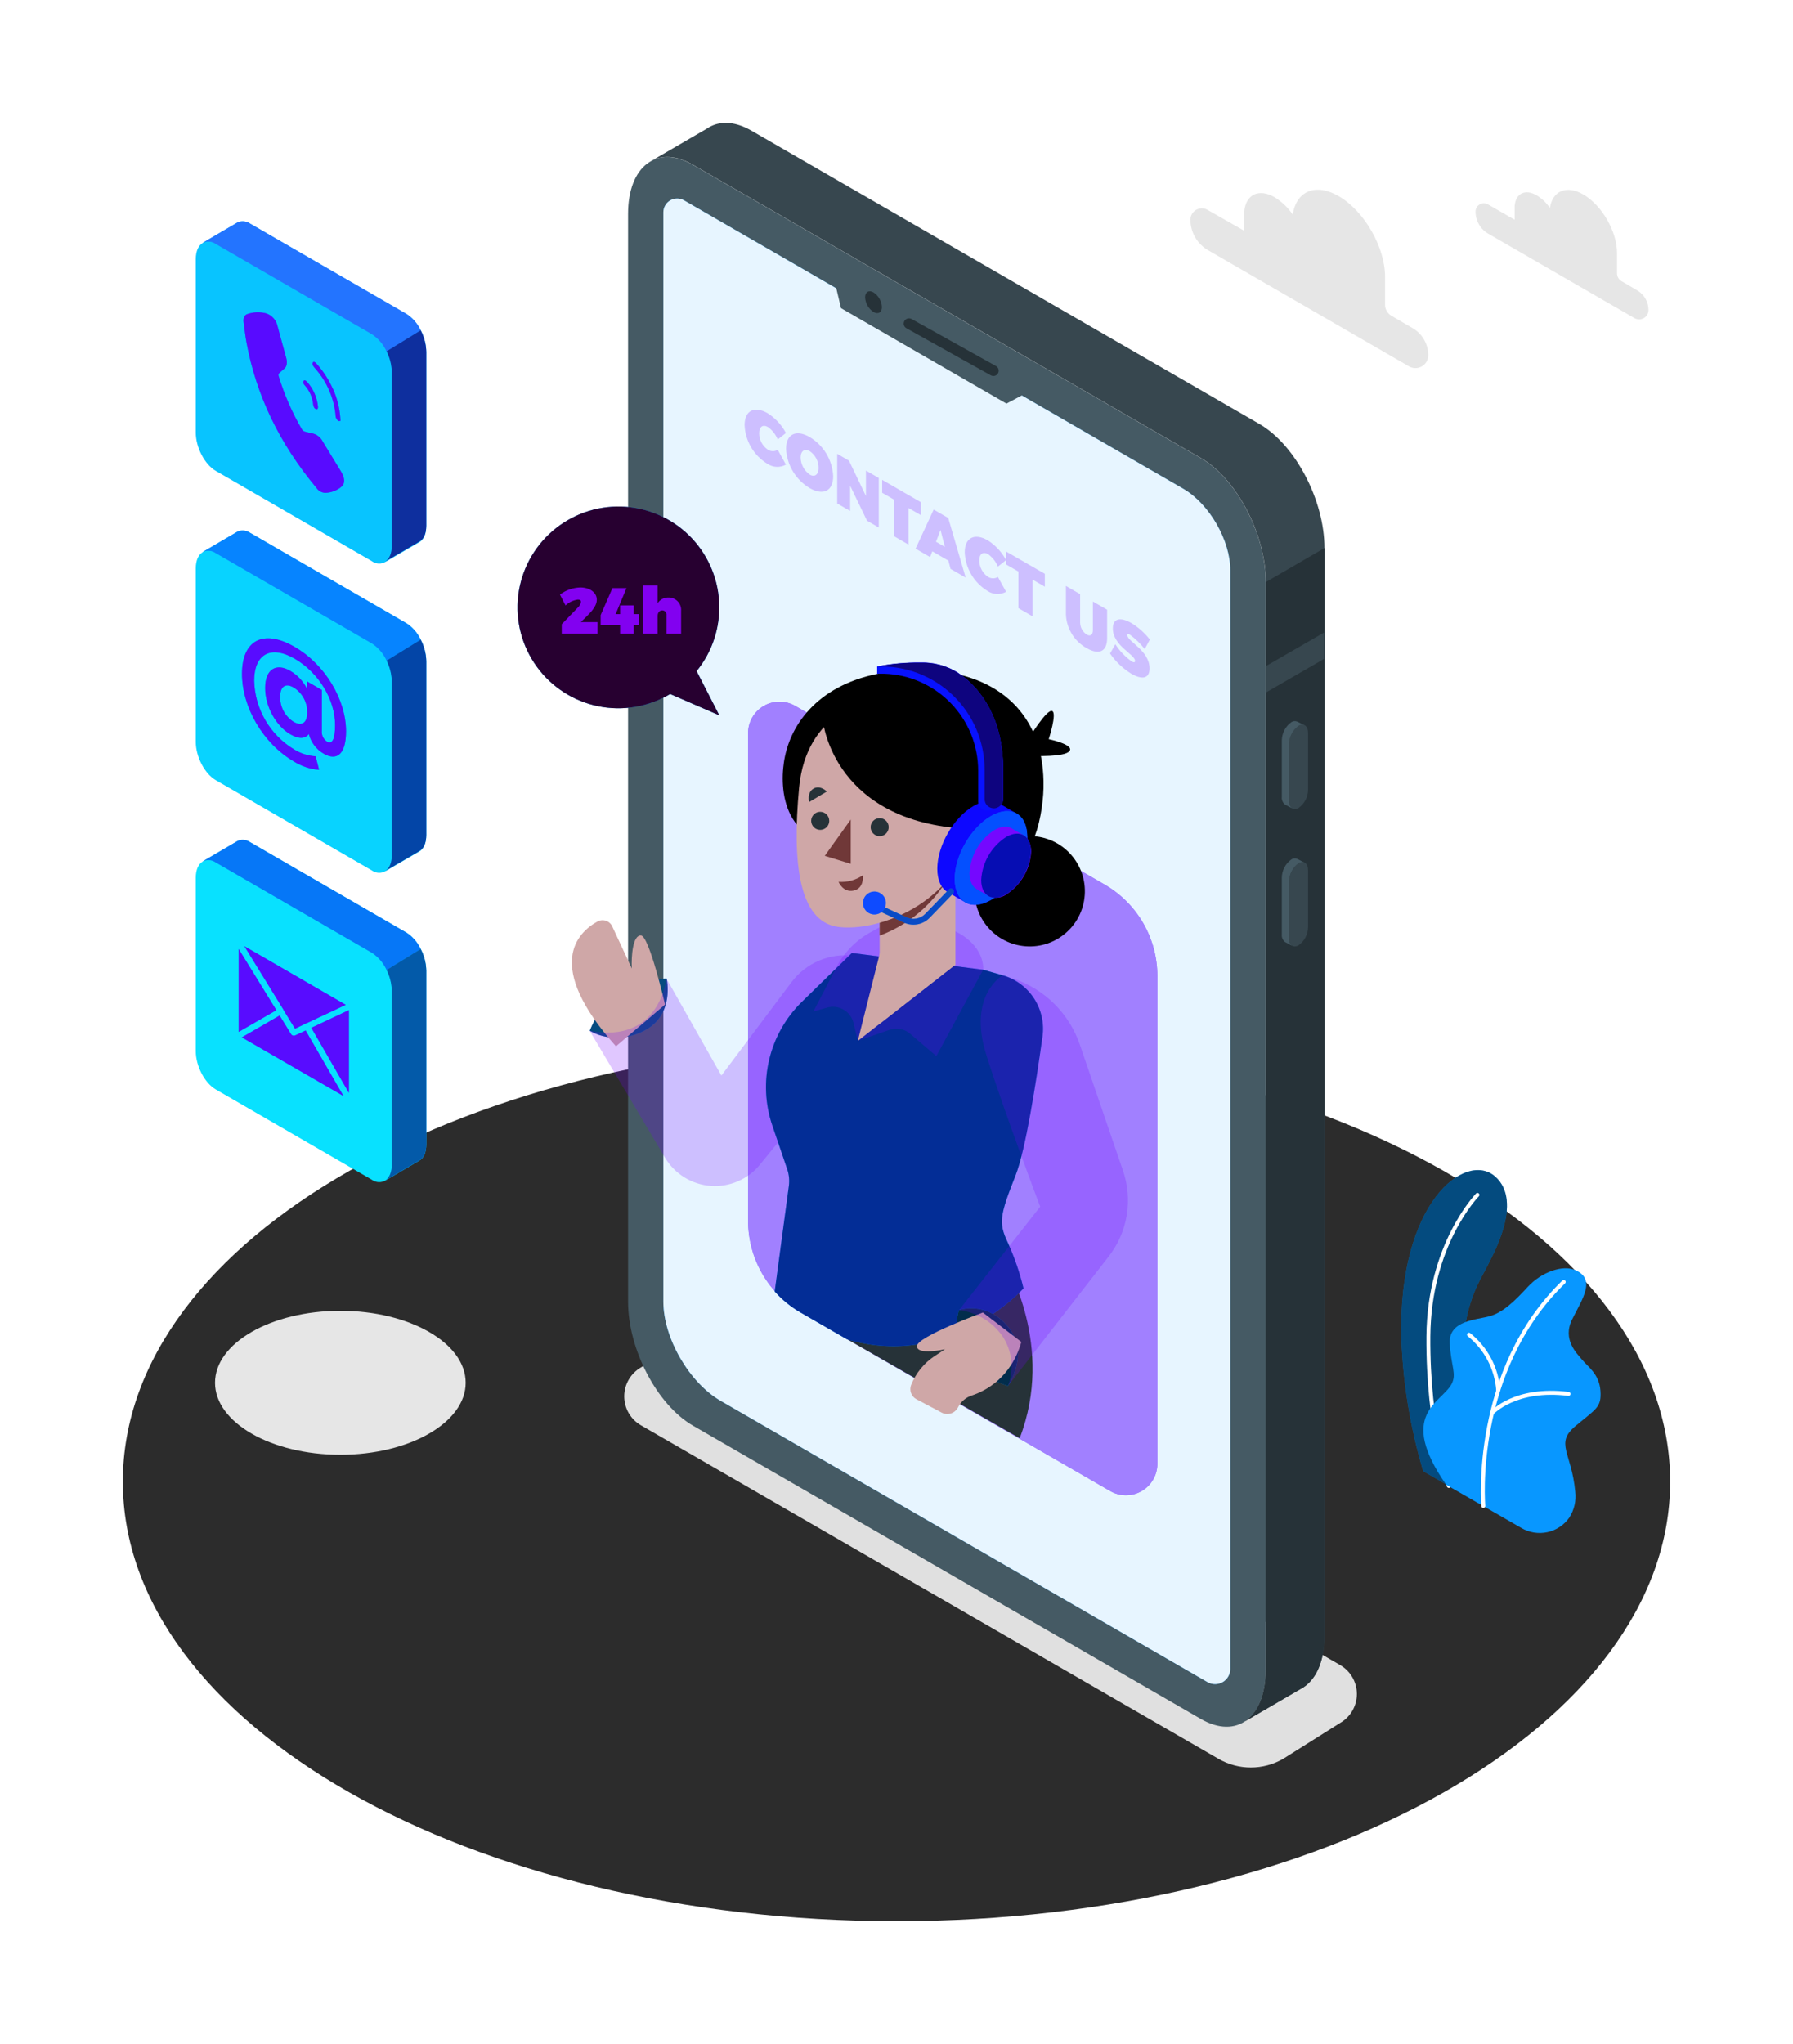 <svg width="759" height="865" viewBox="0 0 759 865" fill="none" xmlns="http://www.w3.org/2000/svg">
<g filter="url(#filter0_d_169_889)">
<path d="M379.5 781C560.373 781 707 697.719 707 594.986C707 492.253 560.373 408.972 379.5 408.972C198.627 408.972 52 492.253 52 594.986C52 697.719 198.627 781 379.5 781Z" fill="#2C2C2C"/>
<path d="M515.785 712.271L271.319 571.14C269.169 569.901 267.383 568.118 266.141 565.969C264.899 563.821 264.245 561.383 264.245 558.901C264.245 556.42 264.899 553.982 266.141 551.834C267.383 549.685 269.169 547.902 271.319 546.663L295.435 531.458C299.598 529.061 304.318 527.799 309.122 527.799C313.926 527.799 318.646 529.061 322.809 531.458L567.308 672.605C569.458 673.844 571.244 675.628 572.486 677.776C573.728 679.925 574.382 682.362 574.382 684.844C574.382 687.326 573.728 689.763 572.486 691.912C571.244 694.06 569.458 695.844 567.308 697.083L543.192 712.271C539.027 714.681 534.3 715.95 529.489 715.95C524.677 715.95 519.95 714.681 515.785 712.271Z" fill="#E0E0E0"/>
<path d="M144.076 583.603C173.375 583.603 197.127 569.966 197.127 553.144C197.127 536.321 173.375 522.684 144.076 522.684C114.776 522.684 91.024 536.321 91.024 553.144C91.024 569.966 114.776 583.603 144.076 583.603Z" fill="#E6E6E6"/>
<path d="M602.476 590.582L625.744 603.959C625.744 603.959 613.861 566.62 620.193 528.982C622.586 514.758 627.722 507.695 629.517 503.89C631.312 500.085 645.223 476.571 632.841 465.803C620.459 455.035 591.656 476.687 593.218 534.632C593.929 553.598 597.039 572.398 602.476 590.582Z" fill="#0897FF"/>
<path opacity="0.5" d="M602.476 590.582L625.744 603.959C625.744 603.959 613.861 566.62 620.193 528.982C622.586 514.758 627.722 507.695 629.517 503.89C631.312 500.085 645.223 476.571 632.841 465.803C620.459 455.035 591.656 476.687 593.218 534.632C593.929 553.598 597.039 572.398 602.476 590.582Z" fill="black"/>
<path d="M613.296 597.628C613.126 597.632 612.96 597.582 612.82 597.487C612.68 597.392 612.573 597.255 612.515 597.096C612.431 596.847 603.54 572.553 603.822 533.502C604.105 494.451 624.631 473.248 624.83 473.048C624.907 472.97 624.999 472.909 625.1 472.866C625.202 472.824 625.31 472.802 625.42 472.802C625.53 472.802 625.638 472.824 625.74 472.866C625.841 472.909 625.933 472.97 626.01 473.048C626.088 473.125 626.15 473.217 626.192 473.319C626.234 473.42 626.256 473.528 626.256 473.638C626.256 473.748 626.234 473.856 626.192 473.958C626.15 474.059 626.088 474.151 626.01 474.228C625.811 474.427 605.767 495 605.484 533.519C605.202 572.037 613.977 596.299 614.077 596.531C614.152 596.738 614.141 596.967 614.048 597.166C613.954 597.366 613.785 597.52 613.578 597.595C613.487 597.623 613.391 597.634 613.296 597.628Z" fill="white"/>
<path d="M612.182 596.299L643.993 614.578C647.308 616.537 651.239 617.175 655.003 616.365C658.767 615.555 662.088 613.356 664.303 610.207C666.408 606.932 667.297 603.021 666.812 599.157C665.283 582.639 658.104 578.834 666.896 571.472C675.688 564.111 677.981 563.596 677.483 556.517C676.984 549.438 672.148 546.347 669.854 543.555C667.56 540.764 661.212 534.914 665.533 526.273C669.854 517.632 675.754 509.274 666.812 505.452C661.477 503.159 652.586 506.216 646.735 512.564C640.885 518.912 636.065 523.482 630.464 525.01C624.863 526.539 613.196 526.789 613.695 536.443C614.193 546.098 616.753 549.405 614.459 553.709C610.138 561.751 591.34 566.321 612.182 596.299Z" fill="#0897FF"/>
<path d="M627.905 606.136C627.697 606.13 627.5 606.049 627.347 605.908C627.195 605.768 627.097 605.578 627.074 605.372C627.074 604.807 622.187 547.776 661.411 509.822C661.573 509.689 661.779 509.621 661.988 509.634C662.198 509.646 662.395 509.737 662.54 509.888C662.685 510.04 662.767 510.24 662.771 510.45C662.774 510.66 662.698 510.863 662.558 511.019C623.899 548.424 628.686 604.657 628.736 605.222C628.754 605.44 628.686 605.656 628.546 605.824C628.406 605.992 628.205 606.098 627.988 606.119L627.905 606.136Z" fill="white"/>
<path d="M634.204 557.049C633.994 557.049 633.792 556.971 633.638 556.829C633.484 556.688 633.389 556.493 633.373 556.284C633.025 551.865 631.78 547.562 629.714 543.64C627.648 539.717 624.804 536.256 621.356 533.469C621.266 533.406 621.19 533.326 621.131 533.233C621.072 533.14 621.033 533.037 621.014 532.929C620.996 532.82 620.999 532.71 621.023 532.603C621.048 532.496 621.093 532.395 621.157 532.305C621.218 532.216 621.297 532.14 621.388 532.081C621.48 532.023 621.582 531.983 621.688 531.965C621.795 531.946 621.905 531.949 622.01 531.973C622.116 531.998 622.216 532.043 622.304 532.106C625.978 535.019 629.007 538.664 631.198 542.809C633.39 546.953 634.696 551.508 635.035 556.185C635.053 556.407 634.983 556.627 634.84 556.798C634.697 556.97 634.492 557.077 634.27 557.098L634.204 557.049Z" fill="white"/>
<path d="M631.495 566.836C631.294 566.838 631.099 566.767 630.946 566.637C630.781 566.49 630.68 566.284 630.665 566.064C630.649 565.843 630.72 565.626 630.863 565.457C631.262 564.992 641.085 554.157 664.103 557.032C664.321 557.061 664.519 557.175 664.653 557.35C664.787 557.524 664.846 557.745 664.818 557.963C664.789 558.182 664.675 558.381 664.502 558.518C664.328 558.654 664.107 558.717 663.887 558.694C641.783 555.919 632.193 566.454 632.093 566.554C632.017 566.639 631.925 566.707 631.823 566.756C631.72 566.804 631.608 566.832 631.495 566.836Z" fill="white"/>
<path d="M508.339 695.404L293.341 571.29C278.167 562.532 265.868 539.035 265.868 518.812V58.513C265.868 38.29 278.167 29.001 293.341 37.758L508.339 161.873C523.514 170.63 535.812 194.127 535.812 214.35V674.649C535.812 694.856 523.514 704.162 508.339 695.404Z" fill="#455A64"/>
<path d="M533.103 147.399L318.088 23.284C311.607 19.546 305.657 19.113 300.953 21.407C300.377 21.695 299.822 22.023 299.291 22.387L275.192 36.395C280.045 33.487 286.394 33.703 293.358 37.725L508.356 161.839C523.53 170.597 535.829 194.094 535.829 214.317V674.616C535.829 685.318 532.389 692.895 526.904 696.484L550.687 682.642C556.754 679.418 560.66 671.525 560.66 660.209V199.91C560.66 179.653 548.278 156.156 533.103 147.399Z" fill="#37474F"/>
<path d="M535.812 214.317V674.616C535.812 685.318 532.372 692.895 526.887 696.484L550.688 682.642C556.754 679.418 560.66 671.525 560.66 660.209V199.91L535.896 214.284L535.812 214.317Z" fill="#263238"/>
<path d="M560.577 235.62L535.812 249.911V261.078L560.577 246.77V235.62Z" fill="#37474F"/>
<path d="M549.724 309.883C547.513 311.162 545.718 309.8 545.718 306.859V282.847C545.741 281.346 546.115 279.871 546.81 278.54C547.506 277.21 548.504 276.061 549.724 275.186C551.934 273.906 553.729 275.186 553.729 278.21V302.222C553.707 303.723 553.333 305.198 552.637 306.529C551.941 307.859 550.944 309.008 549.724 309.883Z" fill="#37474F"/>
<path d="M545.701 306.925V282.847C545.724 281.346 546.098 279.871 546.794 278.54C547.489 277.21 548.487 276.061 549.707 275.186C550.071 274.931 550.496 274.775 550.939 274.735C551.382 274.694 551.828 274.769 552.233 274.953L549.225 273.408C548.813 273.21 548.357 273.124 547.902 273.159C547.446 273.194 547.009 273.349 546.632 273.607C545.411 274.482 544.411 275.631 543.713 276.961C543.015 278.291 542.637 279.766 542.61 281.268V305.263C542.548 305.869 542.64 306.482 542.878 307.042C543.117 307.603 543.493 308.095 543.973 308.47L547.114 310.132C546.614 309.772 546.22 309.285 545.971 308.721C545.723 308.157 545.63 307.537 545.701 306.925Z" fill="#455A64"/>
<path d="M549.724 367.994C547.513 369.273 545.718 367.994 545.718 364.969V340.957C545.742 339.456 546.116 337.982 546.812 336.652C547.507 335.322 548.505 334.173 549.724 333.297C551.934 332.017 553.729 333.297 553.729 336.338V360.333C553.709 361.835 553.336 363.31 552.64 364.641C551.945 365.972 550.945 367.12 549.724 367.994Z" fill="#37474F"/>
<path d="M545.701 364.969V340.957C545.725 339.456 546.1 337.982 546.795 336.652C547.491 335.322 548.488 334.173 549.707 333.297C550.073 333.046 550.498 332.893 550.94 332.853C551.382 332.812 551.827 332.885 552.233 333.064L549.225 331.502C548.816 331.295 548.358 331.205 547.901 331.24C547.444 331.275 547.005 331.435 546.632 331.701C545.408 332.574 544.406 333.722 543.708 335.052C543.009 336.383 542.633 337.859 542.61 339.362V363.424C542.546 364.03 542.638 364.643 542.876 365.204C543.115 365.765 543.492 366.256 543.973 366.631L547.114 368.293C546.594 367.924 546.186 367.418 545.937 366.831C545.687 366.244 545.606 365.6 545.701 364.969Z" fill="#455A64"/>
<path d="M500.827 174.784L289.552 52.78C288.67 52.273 287.671 52.005 286.654 52.003C285.636 52.001 284.636 52.265 283.753 52.769C282.869 53.273 282.133 53.999 281.616 54.876C281.1 55.752 280.822 56.748 280.81 57.765V518.812C280.81 534.2 291.729 553.094 305.058 560.788L511.148 679.817C512.126 680.38 513.234 680.675 514.361 680.674C515.489 680.673 516.596 680.376 517.573 679.812C518.549 679.248 519.36 678.437 519.925 677.461C520.489 676.485 520.787 675.378 520.788 674.25V209.398C520.871 196.702 511.863 181.132 500.827 174.784Z" fill="#0897FF"/>
<path opacity="0.9" d="M500.827 174.784L289.552 52.78C288.67 52.273 287.671 52.005 286.654 52.003C285.636 52.001 284.636 52.265 283.753 52.769C282.869 53.273 282.133 53.999 281.616 54.876C281.1 55.752 280.822 56.748 280.81 57.765V518.812C280.81 534.2 291.729 553.094 305.058 560.788L511.148 679.817C512.126 680.38 513.234 680.675 514.361 680.674C515.489 680.673 516.596 680.376 517.573 679.812C518.549 679.248 519.36 678.437 519.925 677.461C520.489 676.485 520.787 675.378 520.788 674.25V209.398C520.871 196.702 511.863 181.132 500.827 174.784Z" fill="white"/>
<path d="M352.742 84.635L356.016 98.411L426.053 138.791L438.153 132.344L352.742 84.635Z" fill="#455A64"/>
<path d="M373.334 97.946C373.334 100.239 371.672 101.153 369.744 100.023C368.709 99.336 367.85 98.416 367.235 97.337C366.62 96.257 366.267 95.049 366.204 93.808C366.204 91.532 367.866 90.601 369.794 91.748C370.828 92.431 371.688 93.348 372.303 94.425C372.918 95.501 373.271 96.708 373.334 97.946Z" fill="#263238"/>
<path d="M420.519 127.109C420.135 127.106 419.759 127.009 419.422 126.827L383.655 106.886C383.15 106.589 382.781 106.107 382.627 105.542C382.473 104.978 382.545 104.375 382.83 103.863C383.114 103.351 383.587 102.97 384.148 102.802C384.709 102.635 385.314 102.693 385.832 102.964L421.615 122.905C422.05 123.147 422.393 123.526 422.588 123.984C422.784 124.441 422.822 124.951 422.697 125.432C422.571 125.914 422.289 126.34 421.895 126.643C421.5 126.947 421.016 127.111 420.519 127.109Z" fill="#263238"/>
<path d="M325.119 148.728C322.942 147.465 321.363 148.562 321.363 151.337C321.363 152.725 321.706 154.091 322.361 155.315C323.016 156.538 323.964 157.581 325.119 158.35C325.738 158.725 326.448 158.924 327.171 158.924C327.895 158.924 328.605 158.725 329.224 158.35L332.698 164.631C331.476 165.305 330.09 165.627 328.696 165.559C327.302 165.492 325.954 165.038 324.803 164.249C321.981 162.523 319.628 160.128 317.953 157.275C316.277 154.423 315.331 151.202 315.197 147.897C315.197 141.732 319.335 139.589 325.036 142.912C328.255 144.985 330.892 147.845 332.698 151.221L329.224 153.979C328.368 151.883 326.946 150.066 325.119 148.728Z" fill="#7400FF" fill-opacity="0.22"/>
<path d="M352.692 169.55C352.692 175.765 348.487 177.858 342.72 174.535C339.817 172.801 337.388 170.376 335.648 167.477C333.909 164.578 332.912 161.294 332.748 157.918C332.748 151.703 336.952 149.609 342.72 152.932C345.629 154.659 348.064 157.081 349.804 159.982C351.545 162.883 352.537 166.171 352.692 169.55ZM338.914 161.623C338.943 163.05 339.311 164.45 339.987 165.706C340.663 166.963 341.628 168.041 342.803 168.852C344.864 170.048 346.526 168.852 346.526 166.027C346.52 164.632 346.179 163.26 345.531 162.025C344.883 160.79 343.947 159.729 342.803 158.931C340.709 157.718 338.914 158.749 338.914 161.623Z" fill="#7400FF" fill-opacity="0.22"/>
<path d="M359.39 162.953L366.57 177.908V167.14L372.004 170.281V191.235L367.018 188.344L359.872 173.521V184.223L354.404 181.066V160.061L359.39 162.953Z" fill="#7400FF" fill-opacity="0.22"/>
<path d="M389.771 180.484V185.968L384.586 182.977V198.464L378.586 194.991V179.504L373.434 176.529V171.062L389.771 180.484Z" fill="#7400FF" fill-opacity="0.22"/>
<path d="M401.472 205.244L394.658 201.305L393.727 203.732L387.577 200.176L395.239 183.641L401.405 187.197L408.785 212.422L402.386 208.733L401.472 205.244ZM399.993 199.428L398.131 192.266L396.22 197.251L399.993 199.428Z" fill="#7400FF" fill-opacity="0.22"/>
<path d="M418.308 202.519C416.131 201.272 414.552 202.352 414.552 205.144C414.555 206.531 414.899 207.896 415.554 209.119C416.209 210.342 417.155 211.385 418.308 212.157C418.931 212.528 419.643 212.725 420.369 212.725C421.094 212.725 421.807 212.528 422.43 212.157L425.903 218.438C424.676 219.104 423.289 219.421 421.894 219.354C420.499 219.286 419.15 218.837 417.992 218.056C415.168 216.328 412.814 213.93 411.138 211.075C409.462 208.22 408.517 204.996 408.386 201.688C408.386 195.523 412.541 193.379 418.225 196.702C421.44 198.785 424.08 201.642 425.903 205.011L422.43 207.753C421.554 205.668 420.13 203.859 418.308 202.519Z" fill="#7400FF" fill-opacity="0.22"/>
<path d="M442.291 210.811V216.278L437.105 213.287V228.824L431.106 225.351V209.863L425.953 206.889V201.422L442.291 210.811Z" fill="#7400FF" fill-opacity="0.22"/>
<path d="M460.025 236.534C461.504 237.382 462.634 236.717 462.634 234.64V222.559L468.651 226.015V238.096C468.651 243.663 465.326 245.325 460.008 242.284C457.446 240.861 455.292 238.804 453.752 236.311C452.213 233.817 451.34 230.97 451.216 228.043V215.962L457.232 219.435V231.516C457.256 232.516 457.522 233.496 458.008 234.37C458.495 235.244 459.187 235.987 460.025 236.534Z" fill="#7400FF" fill-opacity="0.22"/>
<path d="M478.34 236.601C477.659 236.218 477.226 236.202 477.226 236.833C477.226 239.459 486.617 243.248 486.617 250.842C486.617 255.494 483.077 255.511 478.988 253.151C475.394 250.95 472.298 248.024 469.897 244.56L472.124 240.639C473.951 243.468 476.297 245.926 479.038 247.884C479.919 248.399 480.484 248.399 480.484 247.651C480.484 244.926 471.077 241.303 471.077 233.942C471.077 229.754 474.135 228.957 478.855 231.615C481.896 233.454 484.572 235.837 486.75 238.645L484.573 242.666C482.774 240.376 480.678 238.336 478.34 236.601Z" fill="#7400FF" fill-opacity="0.22"/>
<path d="M294.887 251.988C301.63 243.707 305.025 233.2 304.401 222.54C303.777 211.879 299.179 201.84 291.515 194.402C283.851 186.964 273.677 182.668 263.001 182.362C252.325 182.056 241.922 185.761 233.844 192.747C225.766 199.733 220.6 209.493 219.366 220.1C218.131 230.707 220.917 241.392 227.175 250.046C233.432 258.7 242.707 264.695 253.168 266.848C263.629 269.001 274.518 267.156 283.685 261.676L304.493 270.716L294.887 251.988Z" fill="#0897FF"/>
<path d="M294.887 251.988C301.63 243.707 305.025 233.2 304.401 222.54C303.777 211.879 299.179 201.84 291.515 194.402C283.851 186.964 273.677 182.668 263.001 182.362C252.325 182.056 241.922 185.761 233.844 192.747C225.766 199.733 220.6 209.493 219.366 220.1C218.131 230.707 220.917 241.392 227.175 250.046C233.432 258.7 242.707 264.695 253.168 266.848C263.629 269.001 274.518 267.156 283.685 261.676L304.493 270.716L294.887 251.988Z" fill="#270030"/>
<path d="M245.957 222.742C245.957 222.094 245.492 221.728 244.644 221.728C242.678 221.986 240.842 222.851 239.392 224.204L237.032 219.618C239.516 217.749 242.517 216.692 245.625 216.593C249.614 216.593 252.638 218.687 252.638 221.811C252.638 224.038 250.976 226.182 248.849 228.325L245.874 231.266H252.904V236.152H237.797V232.147L244.528 225.185C245.253 224.543 245.753 223.688 245.957 222.742Z" fill="#8201F0"/>
<path d="M265.203 216.876L260.616 227.877H262.494V224.171H268.278V227.877H270.472V232.413H268.278V236.152H262.494V232.413H254.267V228.292L259.253 216.876H265.203Z" fill="#8201F0"/>
<path d="M288.322 226.564V236.152H282.139V228.342C282.175 228.088 282.156 227.829 282.083 227.582C282.01 227.336 281.885 227.108 281.716 226.915C281.547 226.721 281.339 226.566 281.105 226.459C280.872 226.353 280.618 226.298 280.361 226.298C279.148 226.298 278.383 227.245 278.383 228.707V236.152H272.2V215.779H278.383V223.274C278.867 222.509 279.541 221.884 280.339 221.458C281.138 221.033 282.033 220.823 282.937 220.847C283.678 220.828 284.415 220.966 285.099 221.251C285.783 221.536 286.4 221.962 286.908 222.502C287.416 223.041 287.805 223.682 288.049 224.382C288.292 225.082 288.385 225.825 288.322 226.564Z" fill="#8201F0"/>
<path d="M489.924 380.972V587.442C489.928 589.777 489.316 592.072 488.15 594.095C486.985 596.119 485.306 597.8 483.285 598.969C481.263 600.138 478.969 600.754 476.633 600.755C474.297 600.756 472.003 600.142 469.98 598.974L358.758 534.765L339.047 523.399C332.259 519.475 326.62 513.838 322.695 507.052C318.769 500.267 316.693 492.569 316.676 484.73V278.244C316.672 275.908 317.284 273.613 318.45 271.59C319.615 269.566 321.294 267.885 323.315 266.716C325.337 265.547 327.631 264.931 329.967 264.93C332.303 264.929 334.597 265.544 336.62 266.711L467.587 342.303C474.377 346.221 480.016 351.857 483.938 358.645C487.859 365.433 489.923 373.133 489.924 380.972Z" fill="#4200FF"/>
<path opacity="0.5" d="M489.924 380.972V587.442C489.928 589.777 489.316 592.072 488.15 594.095C486.985 596.119 485.306 597.8 483.285 598.969C481.263 600.138 478.969 600.754 476.633 600.755C474.297 600.756 472.003 600.142 469.98 598.974L358.758 534.765L339.047 523.399C332.259 519.475 326.62 513.838 322.695 507.052C318.769 500.267 316.693 492.569 316.676 484.73V278.244C316.672 275.908 317.284 273.613 318.45 271.59C319.615 269.566 321.294 267.885 323.315 266.716C325.337 265.547 327.631 264.931 329.967 264.93C332.303 264.929 334.597 265.544 336.62 266.711L467.587 342.303C474.377 346.221 480.016 351.857 483.938 358.645C487.859 365.433 489.923 373.133 489.924 380.972Z" fill="white"/>
<path d="M425.854 503.142C425.854 503.142 446.679 537.673 431.637 576.607L358.708 534.765L425.854 503.142Z" fill="#263238"/>
<path d="M459.065 347.998C460.641 335.201 451.542 323.549 438.743 321.973C425.943 320.397 414.289 329.494 412.712 342.292C411.136 355.089 420.235 366.742 433.035 368.317C445.835 369.893 457.489 360.796 459.065 347.998Z" fill="black"/>
<path d="M436.009 279.656C436.009 279.656 443.172 268.024 445.366 268.871C447.56 269.719 443.936 280.803 443.936 280.803C443.936 280.803 454.773 283.063 452.762 285.788C450.751 288.513 437.504 287.865 437.504 287.865L436.009 279.656Z" fill="black"/>
<path d="M440.995 309.634C436.008 347.089 404.43 347.089 404.43 347.089L338.282 317.976C338.282 317.976 333.296 313.605 331.767 303.568C331.18 299.457 331.18 295.283 331.767 291.172C331.767 291.172 331.767 291.089 331.767 291.056C333.878 275.302 345.661 258.369 371.323 253.168C376.946 252.033 382.671 251.476 388.408 251.506C391.184 251.497 393.958 251.635 396.718 251.922C416.663 253.883 430.64 263.188 437.305 277.662C438.804 280.929 439.919 284.358 440.629 287.882C441.982 295.059 442.105 302.415 440.995 309.634Z" fill="black"/>
<path d="M282.189 382.085C282.189 382.085 258.705 381.271 249.663 404.153C249.663 404.153 259.636 410.883 272.716 404.153C285.796 397.423 282.189 382.085 282.189 382.085Z" fill="#0897FF"/>
<path opacity="0.5" d="M282.189 382.085C282.189 382.085 258.705 381.271 249.663 404.153C249.663 404.153 259.636 410.883 272.716 404.153C285.796 397.423 282.189 382.085 282.189 382.085Z" fill="black"/>
<path d="M281.524 393.102C281.524 393.102 274.876 364.222 271.369 363.873C267.862 363.524 267.181 372.68 267.464 377.848L259.153 359.967C258.89 359.412 258.515 358.916 258.053 358.511C257.59 358.105 257.049 357.799 256.464 357.611C255.878 357.422 255.26 357.356 254.648 357.415C254.036 357.475 253.443 357.659 252.904 357.957C244.594 362.527 230.018 376.419 260.749 410.767L281.524 393.102Z" fill="#CFA7A7"/>
<path d="M366.619 373.128L361.633 372.48C356.608 371.814 351.497 372.497 346.823 374.46C342.15 376.422 338.083 379.593 335.041 383.647L305.374 423.13L282.106 382.085C282.106 382.085 279.314 410.002 249.58 404.153L281.508 457.877C283.528 461.278 286.341 464.14 289.705 466.221C293.07 468.302 296.888 469.54 300.834 469.829C304.78 470.117 308.737 469.449 312.369 467.88C316.001 466.311 319.201 463.889 321.695 460.818L349.019 427.234L366.619 373.128Z" fill="#7400FF" fill-opacity="0.22"/>
<path d="M429.942 465.271C423.294 482.121 422.563 485.411 426.618 493.836C429.442 500.059 431.668 506.535 433.266 513.179C433.266 513.179 402.452 547.71 358.592 534.781L338.88 523.415C334.781 521.052 331.089 518.044 327.944 514.508L333.944 469.775C334.246 467.42 334.007 465.027 333.246 462.779L326.947 444.317C323.873 435.3 323.416 425.597 325.628 416.33C327.839 407.064 332.63 398.613 339.445 391.956L360.619 371.267L416.23 378.379L424.541 380.756C429.981 382.329 434.671 385.812 437.748 390.565C440.826 395.318 442.085 401.022 441.294 406.629C438.568 426.237 434.114 454.686 429.942 465.271Z" fill="#0897FF"/>
<path opacity="0.7" d="M429.942 465.271C423.294 482.121 422.563 485.411 426.618 493.836C429.442 500.059 431.668 506.535 433.266 513.179C433.266 513.179 402.452 547.71 358.592 534.781L338.88 523.415C334.781 521.052 331.089 518.044 327.944 514.508L333.944 469.775C334.246 467.42 334.007 465.027 333.246 462.779L326.947 444.317C323.873 435.3 323.416 425.597 325.628 416.33C327.839 407.064 332.63 398.613 339.445 391.956L360.619 371.267L416.23 378.379L424.541 380.756C429.981 382.329 434.671 385.812 437.748 390.565C440.826 395.318 442.085 401.022 441.294 406.629C438.568 426.237 434.114 454.686 429.942 465.271Z" fill="#02006A"/>
<path d="M396.403 414.937L385.267 405.449C384.088 404.44 382.666 403.757 381.142 403.465C379.617 403.174 378.043 403.285 376.575 403.787L363.113 408.423L361.301 400.879C361.018 399.706 360.501 398.601 359.779 397.633C359.058 396.665 358.148 395.852 357.105 395.245C356.061 394.638 354.905 394.249 353.707 394.1C352.509 393.952 351.293 394.048 350.132 394.382L344.299 396.044L354.171 377.133C357.394 370.974 362.36 365.9 368.448 362.543L372.32 360.416L404.314 362.078C404.314 362.078 416.231 367.063 416.231 378.28L396.403 414.838" fill="#7400FF" fill-opacity="0.22"/>
<path d="M404.447 376.252L372.37 401.245V321.665H404.447V376.252Z" fill="#CFA7A7"/>
<path d="M372.869 369.689L363.113 408.49L404.314 376.252L372.869 369.689Z" fill="#CFA7A7"/>
<path d="M372.37 363.922C379.503 361.274 386.023 357.204 391.534 351.96C397.045 346.715 401.433 340.405 404.43 333.413V321.665H372.353L372.37 363.922Z" fill="#703838"/>
<path d="M379.284 262.69C367.118 262.69 341.257 269.47 338.265 301.308C335.274 333.147 338.166 357.807 354.586 360.2C371.007 362.593 409.167 350.678 414.286 309.468C419.405 268.257 391.134 262.69 379.284 262.69Z" fill="#CFA7A7"/>
<path d="M360.138 314.785V333.546L349.135 330.173L360.138 314.785Z" fill="#703838"/>
<path d="M372.37 321.847C374.481 321.847 376.193 320.136 376.193 318.025C376.193 315.915 374.481 314.203 372.37 314.203C370.259 314.203 368.547 315.915 368.547 318.025C368.547 320.136 370.259 321.847 372.37 321.847Z" fill="#263238"/>
<path d="M351.03 315.367C351.026 316.122 350.799 316.859 350.377 317.485C349.955 318.112 349.357 318.599 348.658 318.886C347.96 319.173 347.192 319.246 346.451 319.097C345.711 318.947 345.031 318.582 344.498 318.047C343.965 317.512 343.603 316.83 343.457 316.09C343.31 315.349 343.387 314.581 343.677 313.884C343.967 313.186 344.457 312.59 345.085 312.171C345.713 311.752 346.452 311.528 347.207 311.528C347.71 311.528 348.209 311.627 348.674 311.821C349.139 312.014 349.561 312.297 349.916 312.653C350.271 313.01 350.552 313.433 350.743 313.899C350.935 314.365 351.032 314.863 351.03 315.367Z" fill="#263238"/>
<path d="M342.537 307.39L350.016 302.954C350.016 302.954 347.157 299.979 344.299 301.757C341.44 303.535 342.537 307.39 342.537 307.39Z" fill="#263238"/>
<path d="M354.969 341.157C358.611 341.423 362.236 340.45 365.256 338.398C365.256 338.398 365.971 343.832 361.417 344.862C356.863 345.893 354.969 341.157 354.969 341.157Z" fill="#703838"/>
<path d="M348.437 273.524C348.437 273.524 353.007 317.477 412.79 318.856C412.79 318.856 430.856 275.169 395.156 260.978C359.456 246.787 348.437 273.524 348.437 273.524Z" fill="black"/>
<path d="M430.391 312.276L423.045 308.022C420.253 306.36 416.397 306.593 412.125 309.052C403.649 313.938 396.768 325.852 396.768 335.64C396.768 340.542 398.43 343.948 401.289 345.61L408.502 349.764L408.918 349.997L409.167 350.147C411.893 351.476 415.532 351.16 419.538 348.851C428.014 343.865 434.895 332.05 434.895 322.263C434.845 317.311 433.133 313.888 430.391 312.276Z" fill="#0D08FF"/>
<path d="M430.333 337.305C436.327 326.925 436.327 315.705 430.333 312.246C424.339 308.786 414.621 314.395 408.627 324.775C402.634 335.155 402.633 346.375 408.627 349.835C414.621 353.295 424.339 347.685 430.333 337.305Z" fill="#0897FF"/>
<path opacity="0.5" d="M430.333 337.305C436.327 326.925 436.327 315.705 430.333 312.246C424.339 308.786 414.621 314.395 408.627 324.775C402.634 335.155 402.633 346.375 408.627 349.835C414.621 353.295 424.339 347.685 430.333 337.305Z" fill="#000AFF"/>
<path d="M433.333 321.498L428.347 318.59C426.452 317.46 423.809 317.61 420.884 319.288C417.829 321.285 415.286 323.972 413.461 327.133C411.636 330.294 410.581 333.84 410.38 337.484C410.38 340.808 411.56 343.184 413.472 344.281L418.458 347.122C418.546 347.187 418.641 347.243 418.74 347.288L418.906 347.388C420.075 347.831 421.335 347.981 422.575 347.825C423.815 347.668 424.998 347.21 426.02 346.491C429.073 344.496 431.615 341.811 433.439 338.653C435.264 335.495 436.321 331.953 436.524 328.312C436.391 324.938 435.227 322.595 433.333 321.498Z" fill="#7508FF"/>
<path d="M436.391 328.278C436.188 331.92 435.131 335.462 433.306 338.62C431.482 341.778 428.94 344.463 425.887 346.458C420.07 349.781 415.366 347.089 415.366 340.392C415.563 336.748 416.619 333.201 418.447 330.042C420.276 326.883 422.825 324.2 425.887 322.213C431.687 318.856 436.391 321.565 436.391 328.278Z" fill="#0812FF"/>
<path opacity="0.3" d="M436.391 328.278C436.188 331.92 435.131 335.462 433.306 338.62C431.482 341.778 428.94 344.463 425.887 346.458C420.07 349.781 415.366 347.089 415.366 340.392C415.563 336.748 416.619 333.201 418.447 330.042C420.276 326.883 422.825 324.2 425.887 322.213C431.687 318.856 436.391 321.565 436.391 328.278Z" fill="black"/>
<path d="M407.571 254.115C402.807 250.436 396.971 248.411 390.951 248.349H389.472C383.376 248.283 377.289 248.84 371.306 250.011C372.403 250.011 373.5 250.011 374.63 250.011H371.306V253.102H374.398C385.052 253.464 395.147 257.954 402.551 265.623C409.954 273.291 414.085 283.538 414.07 294.196V307.274C414.069 307.791 414.178 308.302 414.388 308.775C414.597 309.247 414.904 309.67 415.288 310.017C415.672 310.363 416.125 310.624 416.616 310.785C417.108 310.945 417.628 311 418.142 310.946H418.524L421.848 309.916C421.627 309.986 421.398 310.031 421.167 310.049C422.158 309.915 423.064 309.42 423.714 308.66C424.364 307.9 424.712 306.928 424.69 305.928V293.797C424.657 271.846 415.167 260.048 407.571 254.115Z" fill="#0812FF"/>
<path d="M386.647 359.286C385.276 359.286 383.921 358.992 382.674 358.422L372.287 353.62C372.124 353.562 371.976 353.47 371.85 353.352C371.725 353.233 371.625 353.09 371.558 352.931C371.491 352.772 371.458 352.601 371.46 352.429C371.462 352.256 371.501 352.086 371.572 351.929C371.644 351.772 371.747 351.632 371.876 351.517C372.005 351.402 372.156 351.315 372.32 351.261C372.484 351.208 372.657 351.189 372.829 351.206C373.001 351.223 373.167 351.275 373.317 351.36L383.705 356.162C385.03 356.778 386.514 356.965 387.95 356.697C389.386 356.429 390.703 355.719 391.716 354.667L401.688 344.364C401.922 344.13 402.238 343.999 402.569 343.999C402.899 343.999 403.216 344.13 403.45 344.364C403.679 344.6 403.808 344.916 403.808 345.245C403.808 345.573 403.679 345.889 403.45 346.125L393.478 356.428C392.59 357.339 391.527 358.062 390.354 358.553C389.18 359.044 387.919 359.294 386.647 359.286Z" fill="#0897FF"/>
<path opacity="0.5" d="M386.647 359.286C385.276 359.286 383.921 358.992 382.674 358.422L372.287 353.62C372.124 353.562 371.976 353.47 371.85 353.352C371.725 353.233 371.625 353.09 371.558 352.931C371.491 352.772 371.458 352.601 371.46 352.429C371.462 352.256 371.501 352.086 371.572 351.929C371.644 351.772 371.747 351.632 371.876 351.517C372.005 351.402 372.156 351.315 372.32 351.261C372.484 351.208 372.657 351.189 372.829 351.206C373.001 351.223 373.167 351.275 373.317 351.36L383.705 356.162C385.03 356.778 386.514 356.965 387.95 356.697C389.386 356.429 390.703 355.719 391.716 354.667L401.688 344.364C401.922 344.13 402.238 343.999 402.569 343.999C402.899 343.999 403.216 344.13 403.45 344.364C403.679 344.6 403.808 344.916 403.808 345.245C403.808 345.573 403.679 345.889 403.45 346.125L393.478 356.428C392.59 357.339 391.527 358.062 390.354 358.553C389.18 359.044 387.919 359.294 386.647 359.286Z" fill="#0B008E"/>
<path d="M375.013 350.13C375.013 351.09 374.728 352.028 374.195 352.826C373.661 353.624 372.903 354.246 372.017 354.613C371.13 354.98 370.154 355.076 369.213 354.889C368.271 354.702 367.407 354.24 366.728 353.561C366.049 352.882 365.587 352.018 365.4 351.077C365.212 350.135 365.308 349.16 365.676 348.273C366.043 347.387 366.665 346.629 367.463 346.096C368.261 345.562 369.2 345.278 370.159 345.278C371.447 345.278 372.681 345.789 373.591 346.699C374.501 347.609 375.013 348.843 375.013 350.13Z" fill="#0897FF"/>
<path opacity="0.5" d="M375.013 350.13C375.013 351.09 374.728 352.028 374.195 352.826C373.661 353.624 372.903 354.246 372.017 354.613C371.13 354.98 370.154 355.076 369.213 354.889C368.271 354.702 367.407 354.24 366.728 353.561C366.049 352.882 365.587 352.018 365.4 351.077C365.212 350.135 365.308 349.16 365.676 348.273C366.043 347.387 366.665 346.629 367.463 346.096C368.261 345.562 369.2 345.278 370.159 345.278C371.447 345.278 372.681 345.789 373.591 346.699C374.501 347.609 375.013 348.843 375.013 350.13Z" fill="#1400FF"/>
<path d="M424.657 293.797V305.928C424.678 306.928 424.331 307.9 423.681 308.66C423.031 309.42 422.124 309.915 421.133 310.049C420.586 310.107 420.032 310.05 419.509 309.88C418.985 309.71 418.503 309.432 418.093 309.064C417.684 308.696 417.357 308.245 417.134 307.742C416.91 307.239 416.795 306.695 416.796 306.144V293.797C416.805 287.905 415.622 282.071 413.318 276.648C411.014 271.224 407.636 266.323 403.388 262.238C399.139 258.154 394.109 254.971 388.598 252.881C383.088 250.791 377.212 249.837 371.323 250.077C377.306 248.907 383.393 248.35 389.489 248.416H390.935C396.955 248.478 402.79 250.502 407.555 254.182C415.167 260.048 424.657 271.846 424.657 293.797Z" fill="#1C08FF"/>
<path opacity="0.5" d="M424.657 293.797V305.928C424.678 306.928 424.331 307.9 423.681 308.66C423.031 309.42 422.124 309.915 421.133 310.049C420.586 310.107 420.032 310.05 419.509 309.88C418.985 309.71 418.503 309.432 418.093 309.064C417.684 308.696 417.357 308.245 417.134 307.742C416.91 307.239 416.795 306.695 416.796 306.144V293.797C416.805 287.905 415.622 282.071 413.318 276.648C411.014 271.224 407.636 266.323 403.388 262.238C399.139 258.154 394.109 254.971 388.598 252.881C383.088 250.791 377.212 249.837 371.323 250.077C377.306 248.907 383.393 248.35 389.489 248.416H390.935C396.955 248.478 402.79 250.502 407.555 254.182C415.167 260.048 424.657 271.846 424.657 293.797Z" fill="black"/>
<path d="M405.976 522.402C405.976 522.402 397.932 544.552 426.685 554.523C426.685 554.523 436.075 540.73 426.685 529.447C417.294 518.164 405.976 522.402 405.976 522.402Z" fill="#0897FF"/>
<path opacity="0.7" d="M405.976 522.402C405.976 522.402 397.932 544.552 426.685 554.523C426.685 554.523 436.075 540.73 426.685 529.447C417.294 518.164 405.976 522.402 405.976 522.402Z" fill="black"/>
<path d="M416.064 523.415C416.064 523.415 387.976 533.701 388.126 537.689C388.275 541.678 400.059 538.952 400.059 538.952L395.754 541.777C391.222 544.735 387.71 549.017 385.699 554.041C385.261 555.149 385.246 556.38 385.656 557.498C386.067 558.617 386.875 559.545 387.926 560.106L398.597 565.756C399.199 566.076 399.86 566.271 400.539 566.331C401.219 566.391 401.903 566.314 402.552 566.105C403.202 565.896 403.802 565.559 404.319 565.114C404.836 564.668 405.258 564.124 405.56 563.513C406.155 562.338 406.977 561.292 407.978 560.437C408.98 559.581 410.141 558.932 411.394 558.528C417.194 556.6 428.014 551.05 432.352 535.862L416.064 523.415Z" fill="#CFA7A7"/>
<path d="M424.491 380.722C424.491 380.722 409.533 389.031 417.477 414.256C425.421 439.481 440.33 478.615 440.33 478.615L405.976 522.402C409.646 522.844 413.182 524.056 416.352 525.957C419.522 527.858 422.256 530.406 424.374 533.435C426.404 536.516 427.672 540.034 428.073 543.701C428.475 547.367 427.999 551.076 426.685 554.523L469.332 499.686C473.276 494.618 475.894 488.647 476.951 482.314C478.007 475.98 477.468 469.483 475.382 463.41L457.099 410.035C454.865 403.515 451.151 397.601 446.249 392.755C441.348 387.909 435.391 384.263 428.845 382.102L424.491 380.722Z" fill="#7400FF" fill-opacity="0.22"/>
<path d="M171.997 231.715L105.899 193.495C105.139 192.968 104.258 192.639 103.339 192.537C102.419 192.436 101.488 192.565 100.631 192.914C100.45 192.997 100.277 193.097 100.115 193.213L85.739 201.638H85.839C84.027 202.668 82.88 205.061 82.88 208.484V281.999C82.88 288.214 86.653 295.442 91.323 298.134L157.422 336.354C158.26 336.961 159.259 337.308 160.293 337.352C161.327 337.396 162.351 337.136 163.239 336.604C163.194 336.621 163.154 336.65 163.122 336.687L177.399 328.378C179.26 327.381 180.441 324.955 180.441 321.482V247.851C180.441 241.636 176.734 234.407 171.997 231.715Z" fill="#08D3FF"/>
<path d="M178.08 238.678C176.743 235.834 174.636 233.422 171.997 231.715L105.899 193.495C105.138 192.968 104.258 192.639 103.339 192.537C102.419 192.436 101.488 192.565 100.631 192.914C100.45 192.997 100.277 193.097 100.115 193.213L85.739 201.638C86.618 201.188 87.604 200.989 88.589 201.063C89.574 201.136 90.52 201.479 91.323 202.053L157.422 240.273C160.15 242.056 162.312 244.582 163.654 247.551L178.08 238.678Z" fill="#086BFF" fill-opacity="0.89"/>
<path d="M165.865 329.89C165.865 333.214 164.801 335.523 163.122 336.537L177.399 328.228C179.26 327.231 180.441 324.805 180.441 321.332V247.851C180.37 244.652 179.563 241.513 178.08 238.678L163.654 247.551C165.039 250.303 165.794 253.329 165.865 256.408V329.89Z" fill="#086BFF" fill-opacity="0.89"/>
<path opacity="0.3" d="M178.08 238.678C176.743 235.834 174.636 233.422 171.997 231.715L105.899 193.495C105.138 192.968 104.258 192.639 103.339 192.537C102.419 192.436 101.488 192.565 100.631 192.914C100.45 192.997 100.277 193.097 100.115 193.213L85.739 201.638C86.618 201.188 87.604 200.989 88.589 201.063C89.574 201.136 90.52 201.479 91.323 202.053L157.422 240.273C160.15 242.056 162.312 244.582 163.654 247.551L178.08 238.678Z" fill="#00A3FF"/>
<path opacity="0.6" d="M165.865 329.89C165.865 333.214 164.801 335.523 163.122 336.537L177.399 328.228C179.26 327.231 180.441 324.805 180.441 321.332V247.851C180.37 244.652 179.563 241.513 178.08 238.678L163.654 247.551C165.039 250.303 165.794 253.329 165.865 256.408V329.89Z" fill="#00256D"/>
<path d="M146.486 277.463C146.486 286.984 142.713 290.225 137.062 286.951C135.503 286.064 134.14 284.87 133.055 283.442C131.969 282.014 131.184 280.382 130.746 278.642C129.084 280.686 126.508 280.819 122.885 278.725C116.935 275.286 112.248 267.093 112.248 259.134C112.248 251.174 116.885 248.432 122.885 251.889C125.93 253.683 128.389 256.32 129.965 259.483V256.342L136.231 259.965V277.18C136.138 278.086 136.294 279 136.684 279.823C137.074 280.647 137.682 281.347 138.441 281.85C140.552 283.079 141.849 281.002 141.849 274.837C141.849 264.052 134.935 252.62 124.713 246.721C114.492 240.821 107.594 244.926 107.594 256.026C107.728 261.916 109.352 267.677 112.313 272.77C115.274 277.864 119.477 282.125 124.53 285.156C127.274 286.846 130.389 287.839 133.605 288.048L135.084 293.781C131.34 293.479 127.722 292.288 124.53 290.308C111.234 282.614 102.442 267.127 102.442 253.102C102.442 239.077 111.317 233.992 124.713 241.735C137.66 249.197 146.486 264.136 146.486 277.463ZM130.065 269.47C130.097 267.363 129.583 265.283 128.572 263.434C127.562 261.584 126.089 260.029 124.298 258.918C120.974 256.973 118.597 258.336 118.597 262.856C118.554 264.967 119.056 267.052 120.055 268.912C121.054 270.772 122.515 272.344 124.298 273.474C127.622 275.352 130.065 274.139 130.065 269.47Z" fill="#086BFF" fill-opacity="0.89"/>
<g opacity="0.9">
<path d="M146.486 277.463C146.486 286.984 142.713 290.225 137.062 286.951C135.503 286.064 134.14 284.87 133.055 283.442C131.969 282.014 131.184 280.382 130.746 278.642C129.084 280.686 126.508 280.819 122.885 278.725C116.935 275.286 112.248 267.093 112.248 259.134C112.248 251.174 116.885 248.432 122.885 251.889C125.93 253.683 128.389 256.32 129.965 259.483V256.342L136.231 259.965V277.18C136.138 278.086 136.294 279 136.684 279.823C137.074 280.647 137.682 281.347 138.441 281.85C140.552 283.079 141.849 281.002 141.849 274.837C141.849 264.052 134.935 252.62 124.713 246.721C114.492 240.821 107.594 244.926 107.594 256.026C107.728 261.916 109.352 267.677 112.313 272.77C115.274 277.864 119.477 282.125 124.53 285.156C127.274 286.846 130.389 287.839 133.605 288.048L135.084 293.781C131.34 293.479 127.722 292.288 124.53 290.308C111.234 282.614 102.442 267.127 102.442 253.102C102.442 239.077 111.317 233.992 124.713 241.735C137.66 249.197 146.486 264.136 146.486 277.463ZM130.065 269.47C130.097 267.363 129.583 265.283 128.572 263.434C127.562 261.584 126.089 260.029 124.298 258.918C120.974 256.973 118.597 258.336 118.597 262.856C118.554 264.967 119.056 267.052 120.055 268.912C121.054 270.772 122.515 272.344 124.298 273.474C127.622 275.352 130.065 274.139 130.065 269.47Z" fill="#6100FF"/>
</g>
<path d="M171.997 362.626L105.899 324.406C105.14 323.876 104.258 323.547 103.337 323.448C102.416 323.349 101.485 323.485 100.631 323.841C100.45 323.925 100.277 324.025 100.115 324.141L85.739 332.566H85.839C84.027 333.596 82.88 335.989 82.88 339.395V412.877C82.88 419.108 86.653 426.32 91.323 429.012L157.422 467.232C158.259 467.843 159.257 468.192 160.292 468.236C161.327 468.281 162.353 468.018 163.239 467.481L163.122 467.581L177.399 459.189C179.26 458.209 180.441 455.866 180.441 452.293V378.745C180.441 372.53 176.734 365.318 171.997 362.626Z" fill="#08E1FF"/>
<path d="M178.08 369.589C176.748 366.742 174.639 364.329 171.997 362.626L105.899 324.406C105.14 323.876 104.258 323.547 103.337 323.448C102.416 323.349 101.485 323.485 100.631 323.841C100.45 323.925 100.277 324.025 100.115 324.141L85.739 332.566C86.616 332.112 87.602 331.909 88.587 331.979C89.573 332.05 90.519 332.391 91.323 332.964L157.422 371.184C160.154 372.97 162.317 375.502 163.654 378.479L178.08 369.589Z" fill="#086BFF" fill-opacity="0.89"/>
<path d="M165.865 460.785C165.865 464.108 164.801 466.418 163.122 467.515L177.399 459.123C179.26 458.142 180.441 455.799 180.441 452.227V378.745C180.37 375.552 179.562 372.418 178.08 369.589L163.654 378.463C165.039 381.208 165.794 384.228 165.865 387.303V460.785Z" fill="#086BFF" fill-opacity="0.89"/>
<path opacity="0.3" d="M178.08 369.589C176.748 366.742 174.639 364.329 171.997 362.626L105.899 324.406C105.14 323.876 104.258 323.547 103.337 323.448C102.416 323.349 101.485 323.485 100.631 323.841C100.45 323.925 100.277 324.025 100.115 324.141L85.739 332.566C86.616 332.112 87.602 331.909 88.587 331.979C89.573 332.05 90.519 332.391 91.323 332.964L157.422 371.184C160.154 372.97 162.317 375.502 163.654 378.479L178.08 369.589Z" fill="#0077E4"/>
<path opacity="0.6" d="M165.865 460.785C165.865 464.108 164.801 466.418 163.122 467.515L177.399 459.123C179.26 458.142 180.441 455.799 180.441 452.227V378.745C180.37 375.552 179.562 372.418 178.08 369.589L163.654 378.463C165.039 381.208 165.794 384.228 165.865 387.303V460.785Z" fill="#004770"/>
<path d="M116.985 395.479L101.046 369.589V404.668L116.985 395.479Z" fill="#086BFF" fill-opacity="0.89"/>
<path d="M131.793 402.94L147.699 430.475V395.445L131.793 402.94Z" fill="#086BFF" fill-opacity="0.89"/>
<path d="M103.456 368.409L119.827 394.997C119.896 395.055 119.958 395.122 120.01 395.196C120.024 395.262 120.024 395.33 120.01 395.396L124.879 403.305L129.001 401.361C129.065 401.292 129.138 401.23 129.217 401.178C129.38 401.084 129.562 401.027 129.749 401.012L146.369 393.219L103.456 368.409Z" fill="#086BFF" fill-opacity="0.89"/>
<path d="M129.383 404.07L124.929 406.164C124.758 406.243 124.57 406.283 124.381 406.28C124.151 406.283 123.925 406.226 123.724 406.115C123.523 406.004 123.354 405.844 123.234 405.648L118.364 397.739L102.376 406.978L145.405 431.804L129.383 404.07Z" fill="#086BFF" fill-opacity="0.89"/>
<g opacity="0.9">
<path d="M116.985 395.479L101.046 369.589V404.668L116.985 395.479Z" fill="#6100FF"/>
<path d="M131.793 402.94L147.699 430.475V395.445L131.793 402.94Z" fill="#6100FF"/>
<path d="M103.456 368.409L119.827 394.997C119.896 395.055 119.958 395.122 120.01 395.196C120.024 395.262 120.024 395.33 120.01 395.396L124.879 403.305L129.001 401.361C129.065 401.292 129.138 401.23 129.217 401.178C129.38 401.084 129.562 401.027 129.749 401.012L146.369 393.219L103.456 368.409Z" fill="#6100FF"/>
<path d="M129.383 404.07L124.929 406.164C124.758 406.243 124.57 406.283 124.381 406.28C124.151 406.283 123.925 406.226 123.724 406.115C123.523 406.004 123.354 405.844 123.234 405.648L118.364 397.739L102.376 406.978L145.405 431.804L129.383 404.07Z" fill="#6100FF"/>
</g>
<path d="M171.997 100.871L105.899 62.651C105.14 62.121 104.258 61.791 103.337 61.692C102.416 61.593 101.485 61.729 100.631 62.086C100.45 62.169 100.277 62.269 100.115 62.385L85.739 70.81H85.839C84.027 71.823 82.88 74.233 82.88 77.64V151.121C82.88 157.336 86.653 164.565 91.323 167.257L157.422 205.476C158.259 206.087 159.257 206.436 160.292 206.481C161.327 206.525 162.353 206.262 163.239 205.726L163.122 205.809L177.399 197.5C179.26 196.52 180.441 194.177 180.441 190.604V116.939C180.441 110.725 176.734 103.496 171.997 100.871Z" fill="#08C4FF"/>
<path d="M178.08 107.783C176.748 104.932 174.64 102.514 171.997 100.804L105.899 62.651C105.14 62.121 104.258 61.791 103.337 61.692C102.416 61.593 101.485 61.729 100.631 62.086C100.45 62.169 100.277 62.269 100.115 62.385L85.739 70.81C86.616 70.356 87.602 70.153 88.587 70.224C89.573 70.294 90.519 70.635 91.323 71.209L157.422 109.428C160.154 111.214 162.317 113.746 163.654 116.723L178.08 107.783Z" fill="#086BFF" fill-opacity="0.89"/>
<path d="M165.865 198.913C165.865 202.236 164.801 204.546 163.122 205.56L177.399 197.251C179.26 196.27 180.441 193.927 180.441 190.355V116.939C180.37 113.746 179.562 110.613 178.08 107.783L163.654 116.657C165.039 119.403 165.794 122.423 165.865 125.497V198.913Z" fill="#086BFF" fill-opacity="0.89"/>
<path opacity="0.3" d="M178.08 107.783C176.748 104.932 174.64 102.514 171.997 100.804L105.899 62.651C105.14 62.121 104.258 61.791 103.337 61.692C102.416 61.593 101.485 61.729 100.631 62.086C100.45 62.169 100.277 62.269 100.115 62.385L85.739 70.81C86.616 70.356 87.602 70.153 88.587 70.224C89.573 70.294 90.519 70.635 91.323 71.209L157.422 109.428C160.154 111.214 162.317 113.746 163.654 116.723L178.08 107.783Z" fill="#6171FF"/>
<path opacity="0.6" d="M165.865 198.913C165.865 202.236 164.801 204.546 163.122 205.56L177.399 197.251C179.26 196.27 180.441 193.927 180.441 190.355V116.939C180.37 113.746 179.562 110.613 178.08 107.783L163.654 116.657C165.039 119.403 165.794 122.423 165.865 125.497V198.913Z" fill="#13005D"/>
<path d="M144.242 167.34C141.699 163.152 139.139 159.031 136.597 154.81C136.193 154.011 135.629 153.303 134.94 152.731C134.251 152.159 133.451 151.736 132.591 151.487C131.361 151.238 130.131 150.955 128.868 150.59C128.418 150.402 128.04 150.076 127.788 149.659C123.627 142.539 120.319 134.953 117.932 127.059C117.881 126.891 117.867 126.713 117.89 126.538C117.913 126.364 117.973 126.196 118.065 126.046C118.846 125.265 119.727 124.55 120.525 123.852C121.323 123.154 121.738 121.542 121.156 119.449C119.927 115.012 118.747 110.575 117.517 106.155C117.279 104.899 116.714 103.728 115.88 102.759C115.045 101.791 113.97 101.059 112.763 100.638C110.083 99.893 107.238 99.997 104.619 100.937C103.606 101.319 103.074 102.233 103.057 103.812C103.489 106.853 103.772 109.861 104.353 112.951C108.453 135.241 118.314 155.735 133.937 174.435C134.345 175.055 134.893 175.571 135.537 175.94C136.181 176.31 136.902 176.523 137.644 176.562C140.23 176.501 142.715 175.543 144.674 173.854C146.153 172.524 146.004 170.165 144.242 167.34Z" fill="#086BFF" fill-opacity="0.89"/>
<path d="M144.042 144.69C143.695 139.911 142.377 135.252 140.17 130.998C138.522 127.674 136.425 124.594 133.937 121.842C133.289 121.11 132.741 120.878 132.408 121.426C132.076 121.975 132.408 122.756 133.04 123.47L133.688 124.218C138.282 129.52 141.177 136.079 141.998 143.045C141.99 143.553 142.04 144.061 142.148 144.557C142.356 145.129 142.692 145.646 143.128 146.07C143.477 146.319 143.876 146.07 144.159 146.07C144.059 145.388 144.076 145.039 144.042 144.69Z" fill="#086BFF" fill-opacity="0.89"/>
<path d="M128.985 131.048C131.072 133.343 132.34 136.264 132.591 139.356C132.701 139.826 132.874 140.279 133.106 140.702C134.12 141.533 134.619 141.251 134.619 140.204C134.263 136.239 132.624 132.5 129.949 129.552C129.317 128.904 128.802 128.705 128.503 129.253C128.395 129.566 128.383 129.904 128.469 130.224C128.555 130.544 128.735 130.83 128.985 131.048Z" fill="#086BFF" fill-opacity="0.89"/>
<g opacity="0.9">
<path d="M144.242 167.34C141.699 163.152 139.139 159.031 136.597 154.81C136.193 154.011 135.629 153.303 134.94 152.731C134.251 152.159 133.451 151.736 132.591 151.487C131.361 151.238 130.131 150.955 128.868 150.59C128.418 150.402 128.04 150.076 127.788 149.659C123.627 142.539 120.319 134.953 117.932 127.059C117.881 126.891 117.867 126.713 117.89 126.538C117.913 126.364 117.973 126.196 118.065 126.046C118.846 125.265 119.727 124.55 120.525 123.852C121.323 123.154 121.738 121.542 121.156 119.449C119.927 115.012 118.747 110.575 117.517 106.155C117.279 104.899 116.714 103.728 115.88 102.759C115.045 101.791 113.97 101.059 112.763 100.638C110.083 99.893 107.238 99.997 104.619 100.937C103.606 101.319 103.074 102.233 103.057 103.812C103.489 106.853 103.772 109.861 104.353 112.951C108.453 135.241 118.314 155.735 133.937 174.435C134.345 175.055 134.893 175.571 135.537 175.94C136.181 176.31 136.902 176.523 137.644 176.562C140.23 176.501 142.715 175.543 144.674 173.854C146.153 172.524 146.004 170.165 144.242 167.34Z" fill="#6100FF"/>
<path d="M144.042 144.69C143.695 139.911 142.377 135.252 140.17 130.998C138.522 127.674 136.425 124.594 133.937 121.842C133.289 121.11 132.741 120.878 132.408 121.426C132.076 121.975 132.408 122.756 133.04 123.47L133.688 124.218C138.282 129.52 141.177 136.079 141.998 143.045C141.99 143.553 142.04 144.061 142.148 144.557C142.356 145.129 142.692 145.646 143.128 146.07C143.477 146.319 143.876 146.07 144.159 146.07C144.059 145.388 144.076 145.039 144.042 144.69Z" fill="#6100FF"/>
<path d="M128.985 131.048C131.072 133.343 132.34 136.264 132.591 139.356C132.701 139.826 132.874 140.279 133.106 140.702C134.12 141.533 134.619 141.251 134.619 140.204C134.263 136.239 132.624 132.5 129.949 129.552C129.317 128.904 128.802 128.705 128.503 129.253C128.395 129.566 128.383 129.904 128.469 130.224C128.555 130.544 128.735 130.83 128.985 131.048Z" fill="#6100FF"/>
</g>
<path d="M511.132 56.801L526.705 65.659V60.142C526.705 59.759 526.705 59.361 526.705 58.978C526.705 58.596 526.705 58.23 526.705 57.865V57.666C527.27 50.37 532.804 47.562 539.552 51.467C542.607 53.346 545.225 55.856 547.231 58.829C548.743 48.858 556.837 45.336 566.626 50.969C577.496 57.25 586.305 72.571 586.305 85.067V96.866C586.289 97.809 586.522 98.741 586.98 99.566C587.438 100.392 588.105 101.082 588.914 101.568L598.088 106.936C600.068 108.11 601.71 109.777 602.852 111.775C603.994 113.773 604.597 116.034 604.603 118.335C604.604 119.29 604.352 120.228 603.875 121.055C603.397 121.882 602.71 122.568 601.882 123.045C601.055 123.522 600.117 123.772 599.162 123.771C598.207 123.77 597.269 123.517 596.443 123.038L511.364 73.867C509.107 72.557 507.233 70.679 505.926 68.419C504.62 66.16 503.928 63.599 503.918 60.989C503.918 60.144 504.139 59.314 504.56 58.582C504.981 57.85 505.588 57.241 506.318 56.817C507.049 56.393 507.878 56.168 508.723 56.165C509.568 56.163 510.398 56.382 511.132 56.801Z" fill="#E6E6E6"/>
<path d="M629.849 54.492L641.168 60.989V56.934C641.168 56.652 641.168 56.369 641.168 56.087C641.168 55.804 641.168 55.538 641.168 55.273V55.173C641.583 49.872 645.605 47.828 650.508 50.67C652.728 52.03 654.632 53.848 656.093 56.004C657.206 48.792 663.09 46.183 670.203 50.287C678.114 54.857 684.513 65.958 684.513 75.081V83.672C684.519 84.345 684.7 85.005 685.038 85.588C685.376 86.171 685.859 86.656 686.441 86.995L693.089 90.9C694.536 91.751 695.734 92.965 696.565 94.423C697.396 95.881 697.831 97.531 697.826 99.209C697.825 99.896 697.645 100.571 697.303 101.168C696.962 101.764 696.47 102.261 695.878 102.61C695.286 102.959 694.613 103.147 693.926 103.157C693.239 103.167 692.561 102.997 691.959 102.665L630.016 66.905C628.374 65.955 627.011 64.591 626.063 62.949C625.115 61.307 624.615 59.445 624.614 57.549C624.613 56.936 624.773 56.332 625.078 55.8C625.383 55.267 625.822 54.824 626.352 54.515C626.882 54.205 627.484 54.04 628.098 54.036C628.711 54.032 629.315 54.189 629.849 54.492Z" fill="#E6E6E6"/>
</g>
<defs>
<filter id="filter0_d_169_889" x="0" y="0" width="759" height="865" filterUnits="userSpaceOnUse" color-interpolation-filters="sRGB">
<feFlood flood-opacity="0" result="BackgroundImageFix"/>
<feColorMatrix in="SourceAlpha" type="matrix" values="0 0 0 0 0 0 0 0 0 0 0 0 0 0 0 0 0 0 127 0" result="hardAlpha"/>
<feMorphology radius="12" operator="erode" in="SourceAlpha" result="effect1_dropShadow_169_889"/>
<feOffset dy="32"/>
<feGaussianBlur stdDeviation="32"/>
<feColorMatrix type="matrix" values="0 0 0 0 0.063 0 0 0 0 0.093 0 0 0 0 0.157 0 0 0 0.14 0"/>
<feBlend mode="normal" in2="BackgroundImageFix" result="effect1_dropShadow_169_889"/>
<feBlend mode="normal" in="SourceGraphic" in2="effect1_dropShadow_169_889" result="shape"/>
</filter>
</defs>
</svg>
